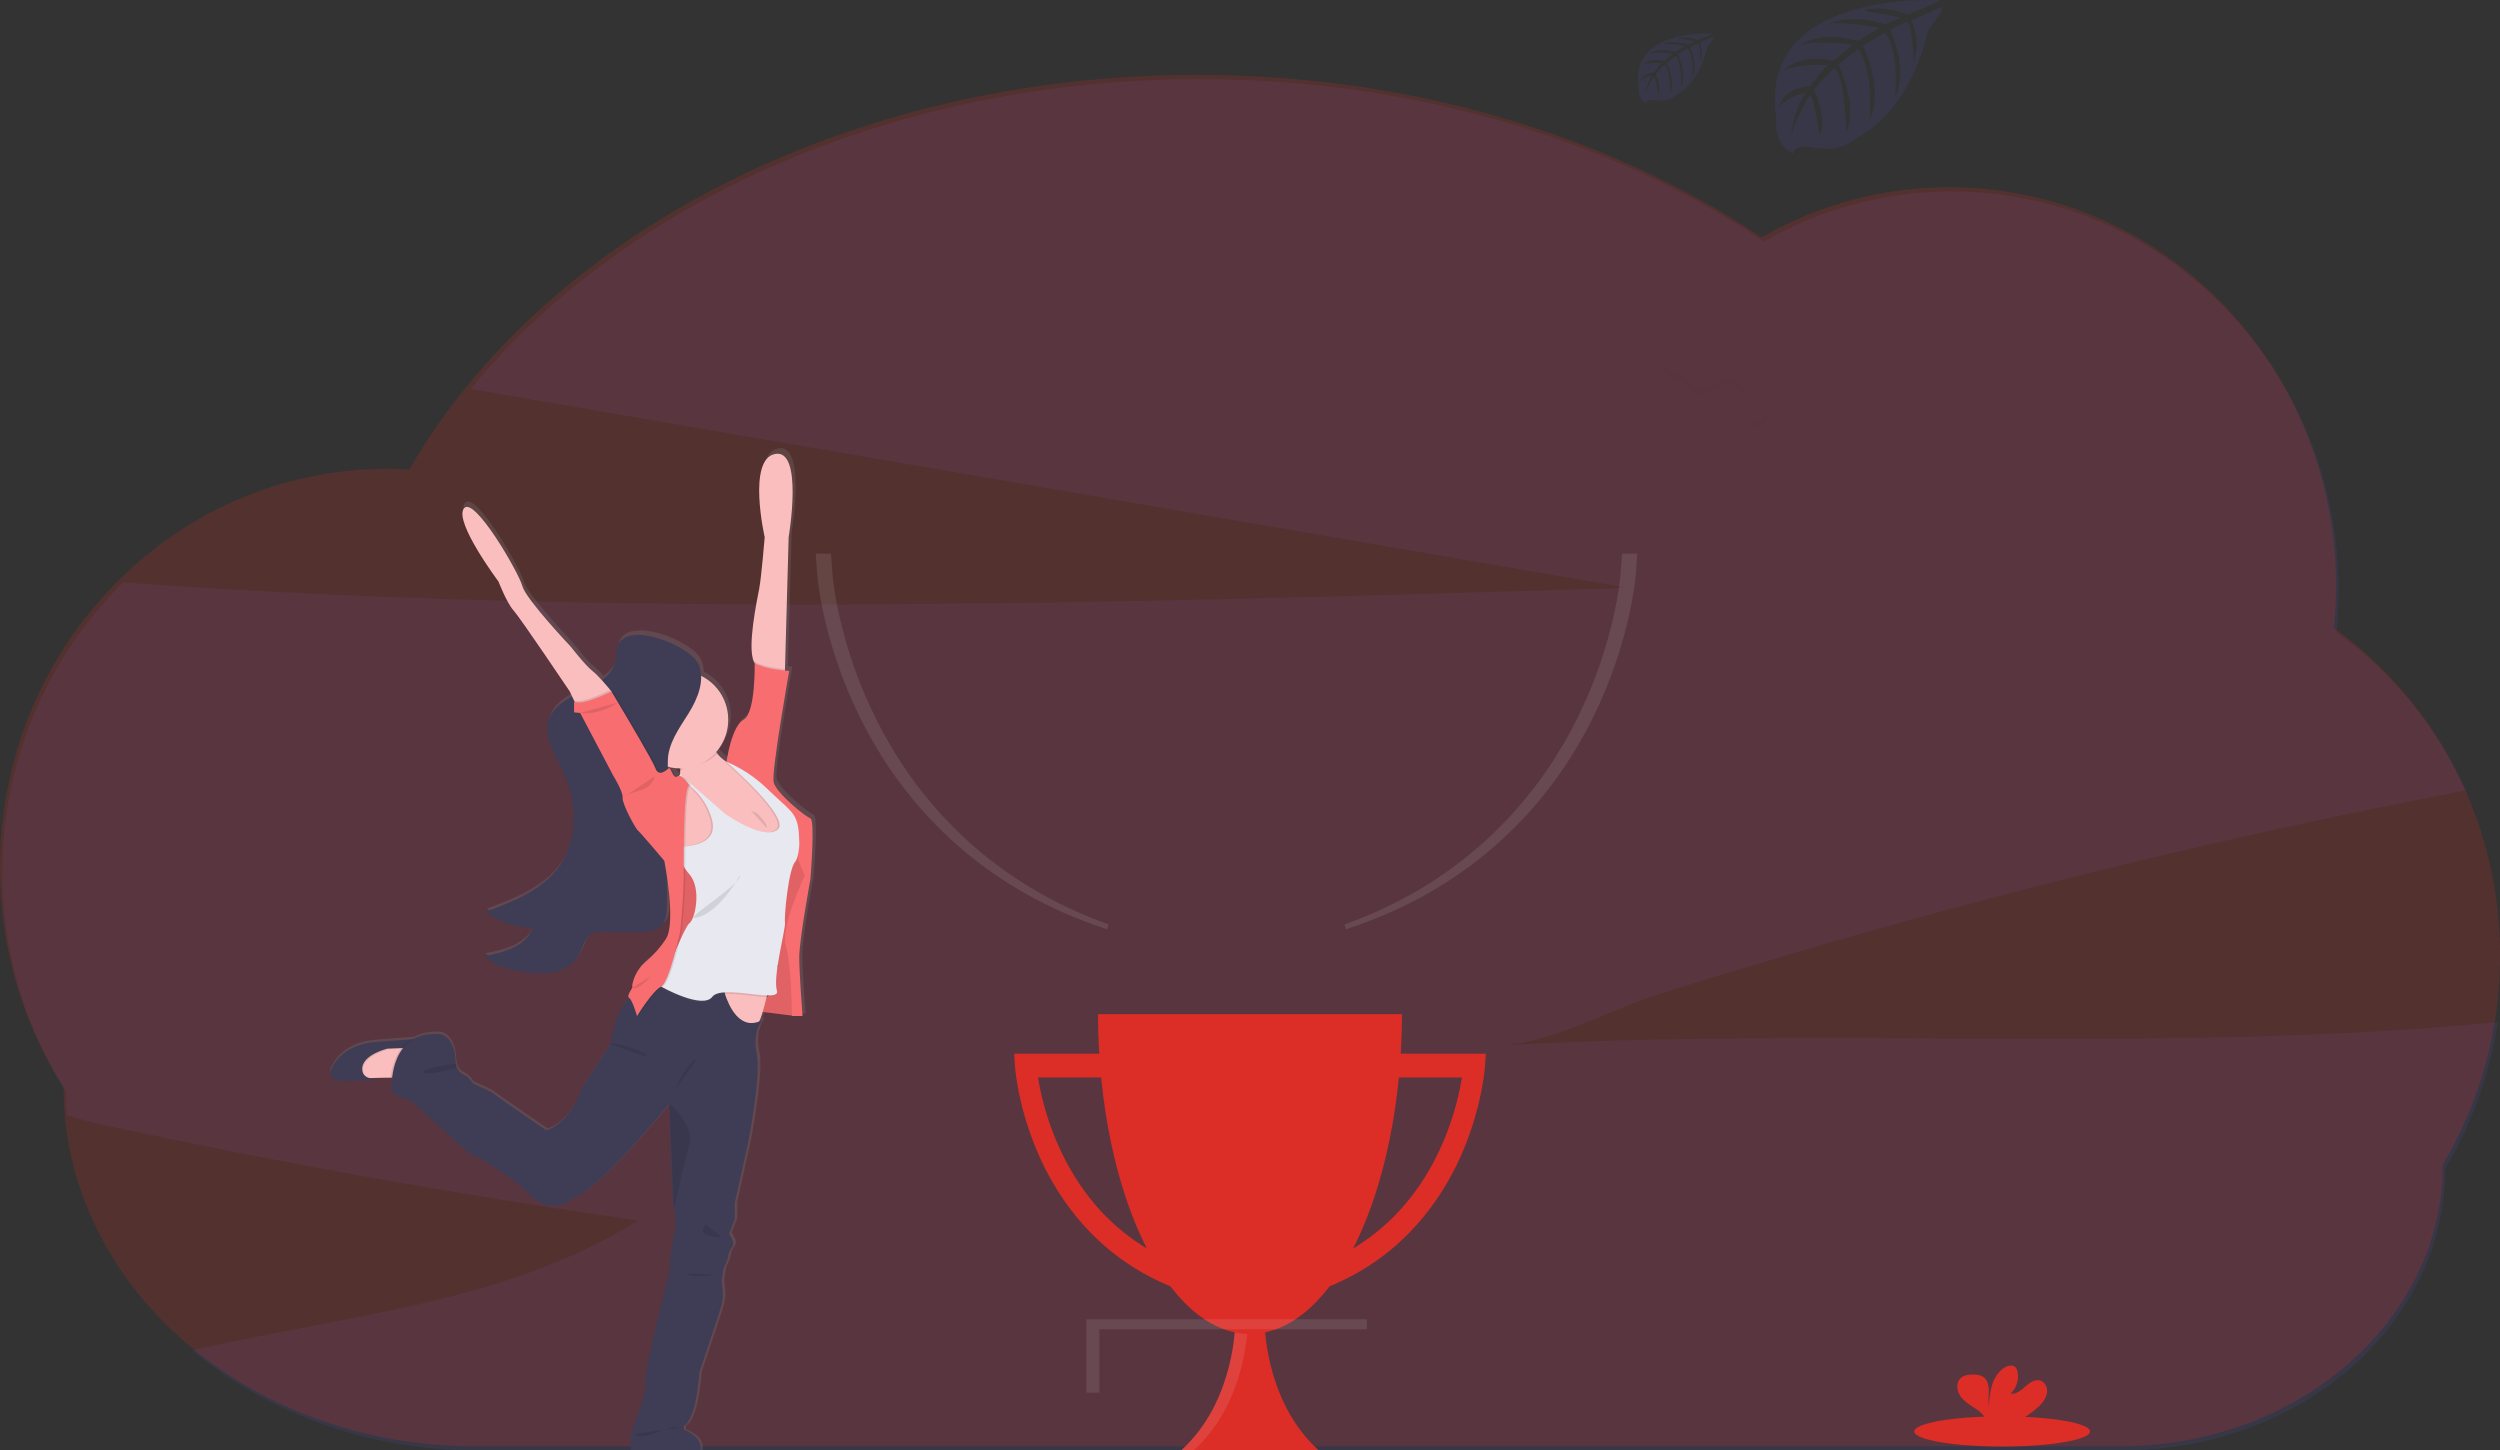 <svg width="212" height="123" viewBox="0 0 212 123" fill="none" xmlns="http://www.w3.org/2000/svg">
<rect x="0" y="0" width="212" height="123" fill="#333333" stroke="none"/>
<g clip-path="url(#clip0)">
<path opacity="0.1" d="M127.445 88.653C131.541 88.416 136.622 85.59 140.573 84.341C145.249 82.865 149.944 81.446 154.657 80.082C171.065 75.333 187.649 71.287 204.408 67.943C205.973 67.63 207.539 67.325 209.108 67.027C206.664 61.655 202.877 57.029 198.126 53.611C198.248 52.435 198.31 51.254 198.312 50.071C198.312 31.383 183.629 16.234 165.511 16.234C159.933 16.228 154.448 17.692 149.592 20.484C136.769 11.904 120.031 6.711 101.718 6.711C75.696 6.711 52.853 17.197 39.908 32.987L100.743 43.442L138.055 49.851C95.519 51.142 52.853 52.426 10.44 49.395C4.841 54.905 1.297 62.222 0.414 70.095C-0.468 77.969 1.364 85.91 5.599 92.561C5.599 93.238 5.627 93.909 5.677 94.574C6.757 94.889 7.801 95.194 8.737 95.394C23.761 98.623 38.881 101.324 54.098 103.5C42.885 110.533 29.229 111.528 16.294 114.506C22.557 119.765 31.063 122.989 40.437 122.989H180.001C195.113 122.989 207.362 112.287 207.362 99.085C209.63 95.281 211.141 91.061 211.81 86.665C183.846 89.411 155.534 87.027 127.445 88.653Z" fill="#6C63FF"/>
<path opacity="0.1" d="M212 81.042C212.015 75.6 210.743 70.235 208.292 65.399C205.841 60.563 202.282 56.397 197.916 53.253C198.037 52.078 198.099 50.897 198.102 49.715C198.102 31.027 183.412 15.883 165.301 15.883C159.722 15.877 154.237 17.341 149.38 20.132C136.557 11.547 119.817 6.352 101.504 6.352C71.717 6.352 46.077 20.104 34.706 39.822C34.074 39.785 33.438 39.764 32.797 39.764C14.684 39.764 -0.004 54.914 -0.004 73.602C-0.016 80.203 1.859 86.665 5.393 92.201C5.393 109.015 20.994 122.646 40.232 122.646H179.8C194.91 122.646 207.16 111.943 207.16 98.74C210.338 93.403 212.012 87.281 212 81.042Z" fill="#DC2D27"/>
<path opacity="0.1" d="M212 81.042C212.015 75.6 210.743 70.235 208.292 65.399C205.841 60.563 202.282 56.397 197.916 53.253C198.037 52.078 198.099 50.897 198.102 49.715C198.102 31.027 183.412 15.883 165.301 15.883C159.722 15.877 154.237 17.341 149.38 20.132C136.557 11.547 119.817 6.352 101.504 6.352C71.717 6.352 46.077 20.104 34.706 39.822C34.074 39.785 33.438 39.764 32.797 39.764C14.684 39.764 -0.004 54.914 -0.004 73.602C-0.016 80.203 1.859 86.665 5.393 92.201C5.393 109.015 20.994 122.646 40.232 122.646H179.8C194.91 122.646 207.16 111.943 207.16 98.74C210.338 93.403 212.012 87.281 212 81.042Z" fill="#DC2D27"/>
<g opacity="0.1">
<path opacity="0.1" d="M146.285 27.911L146.054 27.928L146.028 27.946C146.115 27.943 146.201 27.931 146.285 27.911Z" fill="black"/>
<path opacity="0.1" d="M150.526 31.825C150.487 32.199 150.407 32.568 150.288 32.925C150.212 33.142 150.15 33.364 150.103 33.589C150.066 33.807 150.062 34.03 150.029 34.249C149.988 34.532 149.891 34.804 149.745 35.049C149.599 35.294 149.406 35.507 149.178 35.675C149.113 35.729 149.032 35.759 148.949 35.76C148.804 35.743 148.715 35.572 148.661 35.417C148.367 34.552 148.437 33.495 147.894 32.805C147.647 32.526 147.349 32.3 147.016 32.139C146.88 32.05 146.727 31.992 146.567 31.968C146.332 31.981 146.106 32.065 145.919 32.209C145.528 32.476 145.094 32.671 144.636 32.786C144.408 32.841 144.171 32.843 143.941 32.793C143.712 32.743 143.497 32.641 143.311 32.495C143.056 32.281 142.868 31.958 142.585 31.791C142.301 31.623 142.005 31.632 141.725 31.517C141.55 31.441 141.394 31.326 141.269 31.181C141.144 31.035 141.053 30.863 141.002 30.677C140.996 30.653 140.991 30.629 140.987 30.605C140.941 30.815 140.946 31.034 141.002 31.242C141.053 31.428 141.144 31.601 141.269 31.746C141.394 31.892 141.55 32.007 141.725 32.083C142.005 32.198 142.32 32.2 142.585 32.356C142.85 32.513 143.056 32.846 143.311 33.061C143.497 33.207 143.712 33.308 143.941 33.358C144.171 33.409 144.408 33.406 144.636 33.351C145.094 33.237 145.528 33.041 145.919 32.775C146.106 32.63 146.332 32.546 146.567 32.533C146.727 32.557 146.88 32.616 147.016 32.705C147.344 32.869 147.638 33.097 147.881 33.376C148.424 34.066 148.354 35.123 148.648 35.988C148.702 36.145 148.791 36.315 148.936 36.331C149.025 36.332 149.111 36.3 149.178 36.241C149.407 36.072 149.601 35.859 149.747 35.613C149.894 35.367 149.99 35.093 150.031 34.808C150.064 34.59 150.068 34.367 150.105 34.149C150.152 33.923 150.214 33.702 150.29 33.485C150.471 32.977 150.554 32.439 150.537 31.9C150.533 31.877 150.529 31.851 150.526 31.825Z" fill="black"/>
</g>
<path opacity="0.1" d="M115.325 77.9C125.536 73.817 130.947 66.554 133.725 60.976C136.964 54.473 137.405 48.912 137.422 48.675L137.548 46.953H138.845L138.719 48.675C138.702 48.908 138.261 54.473 135.022 60.976C132.242 66.554 126.833 73.817 116.622 77.9C115.825 78.22 114.998 78.52 114.139 78.799L114.013 78.397C114.46 78.235 114.898 78.069 115.325 77.9Z" fill="white"/>
<path opacity="0.1" d="M92.691 77.9C82.48 73.817 77.069 66.554 74.291 60.976C71.052 54.473 70.611 48.912 70.594 48.675L70.468 46.953H69.171L69.297 48.675C69.313 48.908 69.754 54.473 72.994 60.976C75.773 66.554 81.183 73.817 91.394 77.9C92.191 78.22 93.018 78.52 93.877 78.799L94.003 78.397C93.557 78.235 93.12 78.069 92.691 77.9Z" fill="white"/>
<path d="M126 89.35L125.928 90.435C125.917 90.583 125.664 94.094 123.802 98.198C122.204 101.717 119.095 106.301 113.224 108.877C112.766 109.08 112.29 109.268 111.797 109.444L111.248 107.517C112.628 107.032 113.957 106.383 115.213 105.58C118.205 103.651 120.532 100.898 122.154 97.354C123.015 95.468 123.628 93.453 123.976 91.371H117.296V89.35H126Z" fill="#DC2D27"/>
<path d="M100.752 107.517L100.203 109.444C99.709 109.268 99.233 109.078 98.775 108.876C92.905 106.3 89.795 101.717 88.198 98.198C86.336 94.094 86.082 90.585 86.072 90.435L86 89.35H94.699V91.371H88.019C88.368 93.453 88.983 95.468 89.846 97.354C91.468 100.898 93.794 103.651 96.786 105.579C98.042 106.382 99.372 107.032 100.752 107.517Z" fill="#DC2D27"/>
<path d="M116.049 126.143V137.046H95.95V126.143L96.589 125.192C103.102 122.61 104.422 115.88 104.685 113.216C104.725 112.848 104.747 112.478 104.753 112.108H107.238C107.244 112.478 107.266 112.848 107.305 113.216C107.572 115.88 108.892 122.613 115.401 125.192L116.049 126.143Z" fill="#DC2D27"/>
<path opacity="0.1" d="M97.654 125.192C104.168 122.61 105.488 115.88 105.751 113.216C105.79 112.848 105.812 112.478 105.818 112.108H104.753C104.747 112.478 104.725 112.848 104.685 113.216C104.418 115.88 103.098 122.613 96.589 125.192L95.95 126.143V137.046H97.015V126.143L97.654 125.192Z" fill="white"/>
<path d="M93.11 86C93.156 100.994 98.908 113.119 106 113.119C113.092 113.119 118.843 100.994 118.89 86H93.11Z" fill="#DC2D27"/>
<path opacity="0.1" d="M93.23 112.723H115.9V111.875H92.118V118.095H93.23V112.723Z" fill="white"/>
<path opacity="0.1" d="M164.428 0.021C164.428 0.021 148.826 -0.937 150.661 10.185C150.661 10.185 150.29 12.151 152.047 13.042C152.047 13.042 152.075 12.219 153.648 12.499C154.208 12.594 154.777 12.622 155.344 12.582C156.109 12.529 156.836 12.223 157.415 11.711C157.415 11.711 161.802 9.868 163.507 2.577C163.507 2.577 164.769 0.986 164.719 0.577L162.085 1.721C162.085 1.721 162.986 3.653 162.271 5.259C162.271 5.259 162.185 1.791 161.68 1.866C161.578 1.883 160.312 2.535 160.312 2.535C160.312 2.535 161.859 5.9 160.692 8.347C160.692 8.347 161.135 4.2 159.828 2.778L157.975 3.879C157.975 3.879 159.784 7.355 158.557 10.192C158.557 10.192 158.872 5.842 157.584 4.147L155.905 5.48C155.905 5.48 157.604 8.907 156.569 11.259C156.569 11.259 156.433 6.194 155.542 5.811C155.542 5.811 154.072 7.131 153.848 7.67C153.848 7.67 155.012 10.158 154.289 11.47C154.289 11.47 153.846 8.096 153.483 8.077C153.483 8.077 152.019 10.313 151.867 11.847C151.867 11.847 151.93 9.568 153.129 7.866C153.129 7.866 151.713 8.113 150.887 9.046C150.887 9.046 151.115 7.466 153.49 7.329C153.49 7.329 154.701 5.632 155.023 5.529C155.023 5.529 152.662 5.329 151.23 5.973C151.23 5.973 152.49 4.482 155.457 5.161L157.115 3.783C157.115 3.783 154.006 3.351 152.686 3.828C152.686 3.828 154.204 2.509 157.562 3.47L159.367 2.373C159.367 2.373 156.715 1.793 155.136 1.996C155.136 1.996 156.804 1.082 159.897 2.073L161.194 1.483C161.194 1.483 159.252 1.095 158.683 1.033C158.114 0.971 158.084 0.812 158.084 0.812C159.315 0.604 160.578 0.747 161.733 1.225C161.733 1.225 164.476 0.196 164.428 0.021Z" fill="#6C63FF"/>
<path opacity="0.1" d="M145.185 2.85C145.185 2.85 138.143 2.417 138.968 7.442C138.968 7.442 138.803 8.332 139.592 8.735C139.592 8.735 139.605 8.358 140.317 8.488C140.569 8.531 140.826 8.544 141.082 8.526C141.428 8.502 141.757 8.364 142.018 8.132C142.018 8.132 144.001 7.301 144.772 4.006C144.772 4.006 145.341 3.286 145.318 3.101L144.129 3.617C144.129 3.617 144.536 4.492 144.216 5.218C144.216 5.218 144.177 3.649 143.949 3.687C143.903 3.687 143.33 3.989 143.33 3.989C143.33 3.989 144.03 5.51 143.502 6.616C143.502 6.616 143.702 4.743 143.111 4.1L142.274 4.597C142.274 4.597 143.093 6.168 142.537 7.449C142.537 7.449 142.679 5.483 142.098 4.718L141.34 5.327C141.34 5.327 142.107 6.876 141.64 7.938C141.64 7.938 141.579 5.649 141.175 5.478C141.175 5.478 140.511 6.073 140.409 6.318C140.409 6.318 140.936 7.449 140.609 8.034C140.609 8.034 140.409 6.509 140.239 6.503C140.239 6.503 139.579 7.514 139.509 8.2C139.542 7.559 139.738 6.939 140.079 6.4C139.698 6.473 139.345 6.659 139.066 6.933C139.066 6.933 139.17 6.22 140.243 6.156C140.243 6.156 140.798 5.391 140.936 5.344C140.936 5.344 139.868 5.253 139.221 5.546C139.221 5.546 139.79 4.871 141.132 5.169L141.873 4.547C141.873 4.547 140.469 4.358 139.872 4.567C139.872 4.567 140.558 3.972 142.075 4.405L142.891 3.909C142.891 3.909 141.694 3.646 140.978 3.742C140.978 3.742 141.732 3.327 143.13 3.776L143.713 3.51C143.713 3.51 142.835 3.333 142.578 3.306C142.32 3.28 142.307 3.206 142.307 3.206C142.863 3.112 143.434 3.177 143.956 3.395C143.956 3.395 145.207 2.929 145.185 2.85Z" fill="#6C63FF"/>
<path d="M169.784 122.668C173.899 122.668 177.235 122.094 177.235 121.387C177.235 120.679 173.899 120.105 169.784 120.105C165.668 120.105 162.332 120.679 162.332 121.387C162.332 122.094 165.668 122.668 169.784 122.668Z" fill="#DC2D27"/>
<path d="M172.865 119.29C173.206 119.008 173.453 118.628 173.575 118.199C173.668 117.767 173.486 117.256 173.078 117.089C172.623 116.911 172.135 117.234 171.766 117.558C171.398 117.882 170.973 118.254 170.491 118.184C170.74 117.954 170.925 117.664 171.031 117.34C171.136 117.016 171.157 116.669 171.092 116.335C171.071 116.196 171.013 116.066 170.925 115.958C170.671 115.682 170.213 115.799 169.91 116.016C168.946 116.706 168.677 118.039 168.672 119.236C168.575 118.804 168.657 118.354 168.655 117.916C168.653 117.479 168.533 116.974 168.164 116.742C167.936 116.617 167.681 116.556 167.423 116.565C166.991 116.548 166.507 116.593 166.213 116.915C165.842 117.315 165.94 117.986 166.259 118.423C166.578 118.861 167.065 119.141 167.513 119.445C167.872 119.662 168.178 119.96 168.408 120.314C168.436 120.363 168.459 120.416 168.475 120.47H171.192C171.799 120.156 172.362 119.759 172.865 119.29Z" fill="#DC2D27"/>
<path d="M68.999 69.081C68.57 68.936 66.05 66.908 65.859 65.99C65.668 65.072 67.192 56.52 67.192 56.52C67.192 56.52 67.051 56.52 66.821 56.492V56.354L67.134 45.119C67.134 45.119 68.418 37.579 65.993 38.019C63.567 38.458 65.088 45.119 65.088 45.119C65.088 45.119 64.812 48.501 64.618 49.515C64.432 50.493 63.584 54.478 64.162 55.717C64.183 55.761 64.207 55.803 64.232 55.845C64.232 55.845 64.329 60.096 63.282 60.676C62.283 61.228 61.868 64.009 61.832 64.258L61.779 64.235C61.48 64.045 61.219 63.802 61.006 63.517C60.984 63.489 60.967 63.458 60.947 63.428C61.629 62.648 61.996 61.635 61.976 60.591C61.955 59.547 61.549 58.55 60.837 57.798C60.506 57.448 60.118 57.16 59.69 56.946C59.678 56.586 59.594 56.232 59.444 55.905C58.962 54.857 56.293 53.487 54.398 53.455C53.523 53.428 52.806 53.681 52.544 54.377C52.411 54.729 52.452 55.13 52.396 55.496C52.285 56.25 51.809 56.84 51.197 57.309C50.95 57.029 50.683 56.768 50.398 56.527C49.78 56.045 48.545 54.454 48.545 54.454C48.545 54.454 44.693 50.395 44.407 49.283C44.122 48.171 40.273 41.492 39.417 42.656C38.561 43.819 42.365 48.887 42.365 48.887C42.365 48.887 43.088 50.729 43.644 51.351C44.2 51.973 48.462 58.269 48.462 58.269L48.666 58.699C47.765 59.181 46.942 59.796 46.651 60.753C46.225 62.163 47.157 63.581 47.802 64.9C49.059 67.475 49.239 70.759 47.617 73.112C46.164 75.189 43.644 76.177 41.285 77.04C42.424 77.95 43.839 78.428 45.288 78.391C44.743 79.997 42.812 80.529 41.166 80.827C42.03 81.671 43.266 81.978 44.452 82.165C45.033 82.266 45.621 82.313 46.21 82.306H46.355L46.499 82.295C46.7 82.282 46.9 82.256 47.098 82.218C47.954 82.041 48.786 81.566 49.224 80.797C49.594 80.139 49.724 79.242 50.397 78.912C50.572 78.831 50.761 78.786 50.953 78.778H50.932C51.058 78.778 51.188 78.778 51.314 78.778L54.118 78.806C54.234 78.806 54.355 78.806 54.475 78.806C55.267 78.787 56.112 78.648 56.514 77.982C56.679 77.659 56.766 77.3 56.768 76.936C56.827 76.033 56.768 75.104 56.792 74.194C57.031 75.85 57.281 78.433 56.686 79.387C56.203 80.109 55.617 80.755 54.948 81.304C54.78 81.448 54.626 81.608 54.488 81.782C54.398 81.849 54.344 81.884 54.344 81.884L54.286 82.06C54.075 82.385 53.922 82.747 53.834 83.126C53.802 83.224 53.79 83.327 53.799 83.43C53.864 83.564 53.336 84.116 53.49 84.348C52.17 85.922 51.92 88.306 51.92 88.306L49.511 92.028C48.273 95.336 46.42 95.675 46.42 95.675C46.42 95.675 42.067 92.704 41.948 92.559C41.83 92.414 40.165 91.688 40.165 91.688C39.969 91.338 39.67 91.06 39.309 90.893C38.739 90.651 38.69 89.762 38.69 89.762C38.62 87.66 37.406 87.5 37.406 87.5C36.428 87.415 35.681 87.592 35.106 87.916L34.932 87.93C34.091 87.999 33.079 88.076 31.967 88.152C28.874 88.359 28.139 90.397 28.139 90.397C28.139 90.397 27.759 90.832 28.257 91.304C28.756 91.775 31.947 91.304 32.082 91.292C31.839 91.319 31.593 91.302 31.356 91.241C31.858 91.223 32.549 91.204 33.138 91.204H33.281C33.244 91.522 33.226 91.841 33.227 92.161C33.227 92.764 34.867 93.151 34.867 93.151L39.861 97.675C39.861 97.675 43.001 99.102 44.998 101.155C46.996 103.207 48.762 101.435 48.762 101.435C50.877 100.904 56.961 93.422 56.966 93.415C56.966 93.633 57.094 100.91 57.337 102.37C57.346 102.445 57.364 102.517 57.39 102.587C57.676 103.215 57.294 104.93 57.129 105.654C57.024 106.26 56.984 106.875 57.009 107.49C57.009 107.49 54.727 116.35 54.916 117.128C55.105 117.907 53.681 121.524 53.681 121.524V124.54L53.929 124.527C53.897 124.575 53.867 124.626 53.84 124.678L53.823 124.71C53.823 124.71 55.345 125.047 56.367 124.951C57.391 124.855 59.147 125.752 59.147 125.752C59.147 125.752 59.742 126.038 61.573 126.159C63.404 126.28 63.404 125.337 63.404 125.337C63.194 124.054 60.302 123.624 60.213 123.611C59.979 123.462 59.761 123.3 59.581 123.16L59.544 123.13C59.556 123.102 59.566 123.073 59.575 123.043C59.885 121.761 58.172 121.205 58.172 121.205V120.892C59.284 120.312 59.505 116.327 59.505 116.327C59.505 116.327 61.173 111.4 61.406 110.578C61.64 109.756 61.406 108.525 61.406 108.525L61.573 107.462C61.573 107.462 61.931 106.738 61.931 106.593C61.977 106.225 62.116 105.876 62.335 105.579C62.596 105.264 62.049 104.516 62.049 104.516L62.526 103.26V101.882L63.637 96.883C63.637 96.883 64.803 91.06 64.399 89.155C63.995 87.249 64.875 86.28 64.875 86.28C64.796 86.323 64.714 86.36 64.631 86.393C64.742 86.132 64.838 85.863 64.918 85.59L67.42 85.905V85.943H68.322C68.322 85.943 68.037 82.361 68.037 80.917C68.037 79.473 68.999 74.291 68.999 74.291C68.999 74.291 69.427 69.227 68.999 69.081ZM57.893 64.9C57.893 65.042 57.88 65.189 57.87 65.34L57.82 65.417L57.728 65.338L57.615 65.517L57.581 65.534C57.337 65.406 57.211 64.672 57.035 64.831L57.011 64.851C56.972 64.806 56.933 64.793 56.892 64.831L56.855 64.863C56.855 64.808 56.855 64.751 56.855 64.695C57.194 64.784 57.543 64.829 57.893 64.829C57.895 64.853 57.893 64.878 57.893 64.9ZM66.213 81.579H66.267L66.178 81.816C66.189 81.737 66.2 81.66 66.213 81.579ZM57.079 124.325L56.738 124.238L56.923 124.206L57.096 124.321L57.116 124.336L57.079 124.325ZM60.563 123.818C60.45 123.758 60.335 123.688 60.224 123.616C60.261 123.637 60.407 123.714 60.563 123.818Z" fill="url(#paint0_linear)"/>
<path d="M67.444 78.018L65.2 83.967H65.745L63.634 85.679L67.444 86.161V78.018Z" fill="#F86D70"/>
<path opacity="0.1" d="M67.444 78.018L65.2 83.967L64.635 83.813L63.634 85.679L67.444 86.161V78.018Z" fill="black"/>
<path d="M63.925 81.824H67.444L68.736 71.013H63.925V81.824Z" fill="#F86D70"/>
<path opacity="0.1" d="M63.925 81.824H67.444L68.736 71.013H63.925V81.824Z" fill="black"/>
<path d="M57.051 73.573L57.811 73.443L59.557 73.142C59.557 73.142 64.799 71.939 65.881 71.841C66.537 71.753 67.176 71.567 67.779 71.291C68.063 71.166 68.242 71.072 68.242 71.072L66.354 67.564L63.424 65.355C63.424 65.355 61.571 64.953 60.787 63.856C60.612 63.62 60.498 63.343 60.456 63.051C60.413 62.758 60.444 62.46 60.544 62.182C61.022 60.674 57.689 63.624 57.689 63.624C57.689 63.624 57.72 64.331 57.689 65.232C57.689 65.409 57.672 65.594 57.659 65.783C57.659 65.907 57.642 66.031 57.629 66.16C57.548 67.055 57.381 67.977 57.051 68.527C56.245 69.873 57.051 73.573 57.051 73.573Z" fill="#FBBEBE"/>
<path opacity="0.1" d="M57.689 65.308H57.763C57.897 65.308 58.004 65.019 58.134 65.006C59.177 64.904 60.13 64.682 60.791 63.93C60.617 63.694 60.503 63.417 60.461 63.125C60.418 62.833 60.448 62.535 60.548 62.258C61.026 60.75 57.693 63.698 57.693 63.698C57.693 63.698 57.728 64.407 57.689 65.308Z" fill="black"/>
<path d="M53.63 61.032C53.63 61.575 53.735 62.113 53.939 62.614C54.143 63.115 54.442 63.571 54.82 63.955C55.197 64.338 55.645 64.643 56.138 64.85C56.631 65.058 57.159 65.165 57.693 65.164C57.826 65.164 57.958 65.164 58.089 65.146C58.872 65.067 59.615 64.76 60.23 64.26C60.844 63.761 61.302 63.09 61.549 62.331C61.796 61.571 61.821 60.755 61.621 59.982C61.421 59.208 61.004 58.51 60.421 57.973C59.839 57.435 59.115 57.081 58.339 56.954C57.562 56.827 56.766 56.931 56.047 57.255C55.328 57.58 54.717 58.109 54.288 58.779C53.859 59.45 53.63 60.233 53.63 61.032Z" fill="#FBBEBE"/>
<path d="M52.383 54.761C52.25 55.112 52.291 55.504 52.237 55.875C52.039 57.215 50.699 58.018 49.487 58.58C48.275 59.142 46.907 59.807 46.522 61.102C46.099 62.503 47.022 63.907 47.663 65.221C48.913 67.781 49.09 71.046 47.478 73.387C46.046 75.46 43.55 76.444 41.2 77.308C42.331 78.213 43.736 78.689 45.175 78.653C44.636 80.25 42.718 80.78 41.083 81.074C41.941 81.915 43.17 82.22 44.346 82.405C45.204 82.54 46.085 82.629 46.941 82.454C47.797 82.278 48.609 81.805 49.05 81.04C49.42 80.386 49.546 79.494 50.215 79.164C50.517 79.043 50.843 78.995 51.166 79.023L53.946 79.053C54.811 79.053 55.836 78.985 56.282 78.233C56.447 77.912 56.534 77.555 56.535 77.193C56.655 75.338 56.305 73.377 57.055 71.685C57.281 71.174 55.83 70.365 55.982 69.824C56.505 67.964 56.636 66.499 56.631 64.563C56.631 63.065 57.589 61.773 58.38 60.508C59.172 59.244 59.833 57.647 59.209 56.29C58.504 54.776 53.216 52.576 52.383 54.761Z" fill="#3F3D56"/>
<path d="M56.084 123.782L56.792 124.259L56.901 124.333L56.922 124.346L57.761 124.911L59.722 125.247L61.445 125.126C61.445 125.126 61.942 124.071 61.162 124.095C60.912 124.082 60.668 124.01 60.45 123.886L60.343 123.831C60.23 123.771 60.116 123.703 60.005 123.631C59.774 123.482 59.555 123.32 59.379 123.183C59.119 122.979 58.947 122.825 58.947 122.825L56.084 123.782Z" fill="#FBBEBE"/>
<path d="M29.845 90.821L30.648 91.447C30.648 91.447 30.881 91.436 31.23 91.424H31.341C31.839 91.405 32.527 91.387 33.111 91.387C33.488 91.369 33.866 91.391 34.239 91.451C34.639 91.594 35.351 89.121 35.351 89.121L34.547 88.932L34.28 88.868L34.094 88.823L33.44 88.666L31.457 88.897L30.064 89.809L29.845 90.821Z" fill="#FBBEBE"/>
<path opacity="0.1" d="M29.845 90.821L30.648 91.447C30.648 91.447 30.881 91.436 31.23 91.424C31.07 91.362 30.938 91.242 30.859 91.087C30.34 89.622 32.914 88.996 32.914 88.996L34.113 88.944L34.346 88.932H34.532L34.265 88.868L34.08 88.823L33.425 88.666L31.443 88.897L30.049 89.809L29.845 90.821Z" fill="black"/>
<path d="M28.263 91.483C28.748 91.939 31.928 91.483 32.062 91.472C31.82 91.499 31.576 91.482 31.341 91.421C31.224 91.399 31.114 91.352 31.018 91.282C30.922 91.212 30.842 91.121 30.785 91.015C30.266 89.549 32.84 88.925 32.84 88.925L34.039 88.872L34.271 88.861L37.186 88.733L37.326 87.916C37.326 87.916 36.38 88.007 34.893 88.127C34.057 88.197 33.04 88.275 31.941 88.348C28.87 88.555 28.14 90.582 28.14 90.582C28.14 90.582 27.768 91.015 28.263 91.483Z" fill="#3F3D56"/>
<path d="M63.927 56.101C63.946 56.146 63.97 56.189 63.997 56.23L64.705 57.285L66.547 57.474L66.567 56.731L66.877 45.557C66.877 45.557 68.152 38.062 65.743 38.493C63.334 38.925 64.846 45.557 64.846 45.557C64.846 45.557 64.571 48.919 64.379 49.93C64.192 50.906 63.352 54.876 63.927 56.101Z" fill="#FBBEBE"/>
<path d="M59.792 83.856L60.316 84.768L61.489 86.81C61.489 86.81 63.617 87.603 64.162 86.998C64.46 86.668 64.782 85.517 65.009 84.548C65.194 83.764 65.318 83.102 65.318 83.102L59.792 83.856Z" fill="#FBBEBE"/>
<path opacity="0.1" d="M59.792 83.856L60.316 84.768C60.349 84.74 60.379 84.707 60.405 84.672C60.998 83.903 63.609 84.508 65.009 84.557C65.194 83.773 65.318 83.112 65.318 83.112L59.792 83.856Z" fill="black"/>
<path opacity="0.1" d="M33.11 91.383C33.488 91.366 33.866 91.387 34.239 91.447C34.639 91.59 35.351 89.117 35.351 89.117L34.28 88.861L37.195 88.733L37.336 87.916C37.336 87.916 36.389 88.007 34.902 88.127C34.595 88.307 34.321 88.54 34.093 88.816L34.048 88.872C33.427 89.647 33.197 90.646 33.11 91.383Z" fill="black"/>
<path opacity="0.1" d="M56.084 123.782L56.901 124.333C58.121 124.108 59.234 123.756 59.366 123.202C59.367 123.193 59.367 123.184 59.366 123.175C59.106 122.972 58.934 122.817 58.934 122.817L56.084 123.782Z" fill="black"/>
<path d="M33.199 92.335C33.199 92.936 34.828 93.32 34.828 93.32L39.789 97.812C39.789 97.812 42.906 99.23 44.889 101.271C46.872 103.313 48.621 101.56 48.621 101.56C50.723 101.032 56.775 93.584 56.775 93.584C56.775 93.584 56.916 102.09 57.199 102.714C57.483 103.337 57.105 105.043 56.94 105.765C56.836 106.367 56.796 106.979 56.821 107.59C56.821 107.59 54.555 116.406 54.744 117.175C54.933 117.944 53.515 121.548 53.515 121.548V124.551C53.515 124.551 59.065 124.334 59.371 123.062C59.677 121.79 57.98 121.236 57.98 121.236V120.923C59.091 120.346 59.301 116.384 59.301 116.384C59.301 116.384 60.956 111.483 61.191 110.666C61.426 109.85 61.191 108.623 61.191 108.623L61.356 107.567C61.356 107.567 61.71 106.845 61.71 106.702C61.756 106.336 61.895 105.989 62.112 105.694C62.371 105.381 61.828 104.636 61.828 104.636L62.301 103.386V102.018L63.413 97.045C63.413 97.045 64.571 91.255 64.169 89.356C63.767 87.458 64.642 86.499 64.642 86.499C62.746 87.509 61.79 85.26 61.476 84.293C61.397 84.044 61.358 83.879 61.358 83.879C61.358 83.879 58.754 82.902 56.33 83.136C55.838 83.177 55.353 83.281 54.887 83.447C52.194 84.433 51.77 88.516 51.77 88.516L49.385 92.216C48.156 95.507 46.314 95.843 46.314 95.843C46.314 95.843 41.992 92.889 41.866 92.744C41.74 92.599 40.095 91.879 40.095 91.879C39.9 91.53 39.603 91.253 39.244 91.087C38.677 90.846 38.631 89.956 38.631 89.956C38.56 87.865 37.356 87.694 37.356 87.694C33.175 87.339 33.199 91.735 33.199 92.335Z" fill="#3F3D56"/>
<path d="M57.242 80.589H59.792V72.542H57.242V80.589Z" fill="#F86D70"/>
<path opacity="0.1" d="M57.242 80.589H59.792V72.542H57.242V80.589Z" fill="black"/>
<path opacity="0.1" d="M63.925 56.084C63.924 56.09 63.924 56.096 63.925 56.101C63.944 56.146 63.968 56.189 63.995 56.23L64.703 57.285L66.545 57.474L66.565 56.731C65.991 56.686 64.683 56.525 63.925 56.084Z" fill="black"/>
<path d="M63.997 56.23C63.997 56.23 64.092 60.456 63.052 61.032C62.012 61.609 61.608 64.614 61.608 64.614C61.608 64.614 64.759 66.721 65.461 67.649C66.163 68.576 67.776 70.785 67.444 71.313C67.112 71.841 68.248 74.244 68.248 74.244C68.248 74.244 66.169 78.569 66.641 80.203C67.114 81.837 67.16 86.159 67.16 86.159H68.059C68.059 86.159 67.776 82.604 67.776 81.162C67.776 79.72 68.719 74.58 68.719 74.58C68.719 74.58 69.145 69.536 68.719 69.392C68.293 69.249 65.791 67.23 65.602 66.316C65.413 65.402 66.925 56.891 66.925 56.891C66.925 56.891 64.989 56.806 63.997 56.23Z" fill="#F86D70"/>
<path opacity="0.1" d="M57.194 71.796C57.28 72.384 57.491 72.946 57.811 73.443L59.557 73.142C59.557 73.142 64.799 71.939 65.881 71.841C66.537 71.753 67.176 71.568 67.779 71.291C67.364 69.793 66.553 68.441 65.435 67.379L64.769 66.752C63.789 65.826 62.653 65.087 61.415 64.571C61.493 64.637 66.993 69.413 65.789 70.35C64.584 71.287 61.341 69.006 61.341 69.006L57.653 65.783L57.52 65.666L57.307 66.003C57.415 66.049 57.521 66.1 57.624 66.158C58.881 66.86 59.813 68.039 60.218 69.438C60.976 72.03 57.194 71.796 57.194 71.796Z" fill="black"/>
<path d="M56.06 83.807C56.06 83.807 59.555 85.777 60.404 84.672C60.589 84.429 60.98 84.323 61.468 84.295C61.388 84.046 61.349 83.88 61.349 83.88C61.349 83.88 58.745 82.904 56.321 83.138C56.162 83.545 56.06 83.807 56.06 83.807Z" fill="#444053"/>
<path d="M57.669 65.67L61.49 69.014C61.49 69.014 64.72 71.302 65.937 70.358C67.155 69.413 61.562 64.576 61.562 64.576C62.797 65.094 63.932 65.831 64.914 66.752L65.58 67.379C67.329 69.029 67.724 69.029 67.783 71.453C67.798 72.05 67.598 72.908 67.444 73.063C66.877 73.628 66.48 77.736 66.567 78.216C66.654 78.697 65.511 82.846 65.882 83.999C66.252 85.153 61.249 83.422 60.402 84.529C59.555 85.635 56.06 83.664 56.06 83.664C56.06 83.664 57.997 78.618 58.469 78.282C58.942 77.947 59.509 75.351 58.469 74.15C57.429 72.95 57.337 71.796 57.337 71.796C57.337 71.796 61.117 72.033 60.359 69.442C60.146 68.69 59.776 67.995 59.275 67.402C58.773 66.809 58.152 66.333 57.454 66.007L57.669 65.67Z" fill="#E8E8F0"/>
<path opacity="0.1" d="M62.768 74.175C62.768 74.175 61.302 76.985 59.407 77.715C59.345 77.737 59.286 77.758 59.221 77.777C57.242 78.39 62.916 75.046 62.768 74.175Z" fill="black"/>
<path d="M42.269 49.31C42.269 49.31 42.977 51.136 43.544 51.76C44.111 52.384 48.314 58.631 48.314 58.631L48.669 59.385L48.975 60.028L51.668 59.739L51.853 58.635L51.749 58.507C51.479 58.177 50.741 57.291 50.246 56.904C49.633 56.426 48.404 54.84 48.404 54.84C48.404 54.84 44.58 50.803 44.296 49.698C44.013 48.593 40.186 41.969 39.337 43.116C38.488 44.262 42.269 49.31 42.269 49.31Z" fill="#FBBEBE"/>
<g opacity="0.1">
<path opacity="0.1" d="M50.082 79.023C49.759 78.994 49.433 79.042 49.131 79.162C48.464 79.492 48.338 80.384 47.967 81.038C47.534 81.803 46.707 82.276 45.857 82.452C45.688 82.485 45.517 82.509 45.345 82.523C45.887 82.577 46.433 82.553 46.969 82.452C47.819 82.276 48.646 81.803 49.079 81.038C49.45 80.384 49.576 79.492 50.243 79.162C50.418 79.082 50.607 79.037 50.799 79.03L50.082 79.023Z" fill="black"/>
<path opacity="0.1" d="M56.664 64.563C56.664 63.065 57.622 61.773 58.412 60.508C59.201 59.244 59.865 57.647 59.24 56.29C58.706 55.13 55.489 53.575 53.633 53.883C55.45 54.122 57.691 55.34 58.128 56.29C58.753 57.647 58.089 59.244 57.3 60.508C56.51 61.773 55.549 63.065 55.552 64.563C55.552 66.497 55.425 67.956 54.902 69.824C54.752 70.361 56.199 71.174 55.977 71.683C55.224 73.379 55.576 75.336 55.456 77.191C55.453 77.553 55.367 77.91 55.202 78.231C54.831 78.851 54.072 79.012 53.332 79.046H53.979C54.843 79.046 55.867 78.978 56.314 78.225C56.478 77.904 56.565 77.547 56.568 77.185C56.688 75.33 56.336 73.372 57.089 71.677C57.315 71.168 55.864 70.358 56.014 69.818C56.536 67.964 56.668 66.497 56.664 64.563Z" fill="black"/>
</g>
<path opacity="0.1" d="M48.669 59.381L48.975 60.024L51.668 59.736L51.853 58.631L51.749 58.503C51.462 58.646 49.311 59.7 48.669 59.381Z" fill="black"/>
<path opacity="0.1" d="M58.612 66.606C58.612 66.606 57.95 65.551 57.572 65.837C57.194 66.124 57.047 64.972 56.831 65.164C56.614 65.357 55.982 65.892 55.719 65.144C55.513 64.548 53.275 60.78 52.367 59.264C52.133 58.872 51.987 58.631 51.987 58.631C51.987 58.631 49.437 59.928 48.823 59.496V60.408L49.342 60.458L52.122 65.736C52.122 65.736 52.996 67.151 52.937 67.645C52.878 68.139 54.058 70.301 54.247 70.444C54.436 70.588 56.471 72.991 56.471 72.991C56.471 72.991 57.511 78.18 56.612 79.622C55.713 81.064 54.157 82.12 54.157 82.12C54.157 82.12 53.688 83.513 53.756 83.658C53.825 83.803 53.212 84.427 53.495 84.62C53.779 84.812 54.157 86.156 54.157 86.156C54.157 86.156 55.48 83.994 56.195 83.658C56.91 83.323 57.826 78.9 57.826 78.9C57.826 78.9 58.087 76.295 58.108 74.614C58.128 72.933 58.044 66.606 58.612 66.606Z" fill="black"/>
<path d="M58.469 66.606C58.469 66.606 57.809 65.551 57.431 65.837C57.053 66.124 56.905 64.972 56.69 65.164C56.475 65.357 55.843 65.892 55.578 65.144C55.37 64.548 53.132 60.78 52.226 59.264L51.846 58.631C51.846 58.631 49.296 59.928 48.681 59.496V60.408L49.201 60.458L51.981 65.736C51.981 65.736 52.858 67.151 52.797 67.645C52.735 68.139 53.908 70.301 54.107 70.444C54.305 70.588 56.331 72.991 56.331 72.991C56.331 72.991 57.37 78.18 56.473 79.622C55.999 80.347 55.423 80.996 54.763 81.549C54.208 82.014 53.818 82.651 53.651 83.362C53.619 83.459 53.607 83.562 53.617 83.664C53.686 83.807 53.073 84.433 53.356 84.625C53.64 84.817 54.021 86.167 54.021 86.167C54.021 86.167 55.345 84.005 56.06 83.669C56.775 83.334 57.693 78.912 57.693 78.912C57.693 78.912 57.952 76.307 57.974 74.625C57.996 72.944 57.913 66.606 58.469 66.606Z" fill="#F86D70"/>
<path opacity="0.1" d="M51.998 88.469C51.998 88.469 53.982 88.846 54.777 89.428C55.572 90.011 51.755 88.516 51.755 88.516L51.998 88.469Z" fill="black"/>
<path opacity="0.1" d="M56.77 93.585C56.77 93.585 58.84 95.339 58.469 96.925C58.098 98.51 57.142 102.499 57.142 102.499L56.77 93.585Z" fill="black"/>
<path opacity="0.1" d="M38.666 90.21C38.666 90.21 35.749 90.535 35.938 90.919C36.127 91.304 38.666 90.565 38.666 90.565V90.21Z" fill="black"/>
<path opacity="0.1" d="M61.063 104.804C61.063 104.804 61.249 105.044 60.166 104.804C59.084 104.565 59.883 103.826 59.883 103.826L61.063 104.804Z" fill="black"/>
<path opacity="0.1" d="M60.693 108.12C60.693 108.12 59.21 108.359 58.415 108.12C57.62 107.88 60.693 108.12 60.693 108.12Z" fill="black"/>
<path opacity="0.1" d="M57.643 121.092C57.643 121.092 57.383 120.804 56.084 121.332C54.785 121.859 54.266 121.884 53.888 121.709C53.51 121.533 57.643 121.092 57.643 121.092Z" fill="black"/>
<path opacity="0.1" d="M59.084 89.801L57.242 92.408C57.242 92.408 58.234 90.126 59.084 89.801Z" fill="black"/>
<path opacity="0.1" d="M55.504 65.837C55.504 65.837 55.424 66.703 54.236 67.04C53.048 67.377 52.822 67.651 52.822 67.651" fill="black"/>
<path opacity="0.1" d="M52.416 59.566C52.416 59.566 50.849 60.697 49.212 60.458L52.416 59.566Z" fill="black"/>
<path opacity="0.1" d="M53.61 83.782C53.61 83.782 54.068 84.075 55.166 82.797L53.61 83.782Z" fill="black"/>
<path opacity="0.1" d="M65.024 70.231C65.068 69.998 64.909 69.781 64.759 69.598L64.451 69.221C64.391 69.144 64.323 69.073 64.249 69.01C64.064 68.865 63.827 68.821 63.634 68.691" fill="black"/>
</g>
<defs>
<linearGradient id="paint0_linear" x1="7385.15" y1="47239.7" x2="16538.1" y2="47239.7" gradientUnits="userSpaceOnUse">
<stop stop-color="#808080" stop-opacity="0.25"/>
<stop offset="0.54" stop-color="#808080" stop-opacity="0.12"/>
<stop offset="1" stop-color="#808080" stop-opacity="0.1"/>
</linearGradient>
<clipPath id="clip0">
<rect width="212" height="123" fill="white"/>
</clipPath>
</defs>
</svg>
